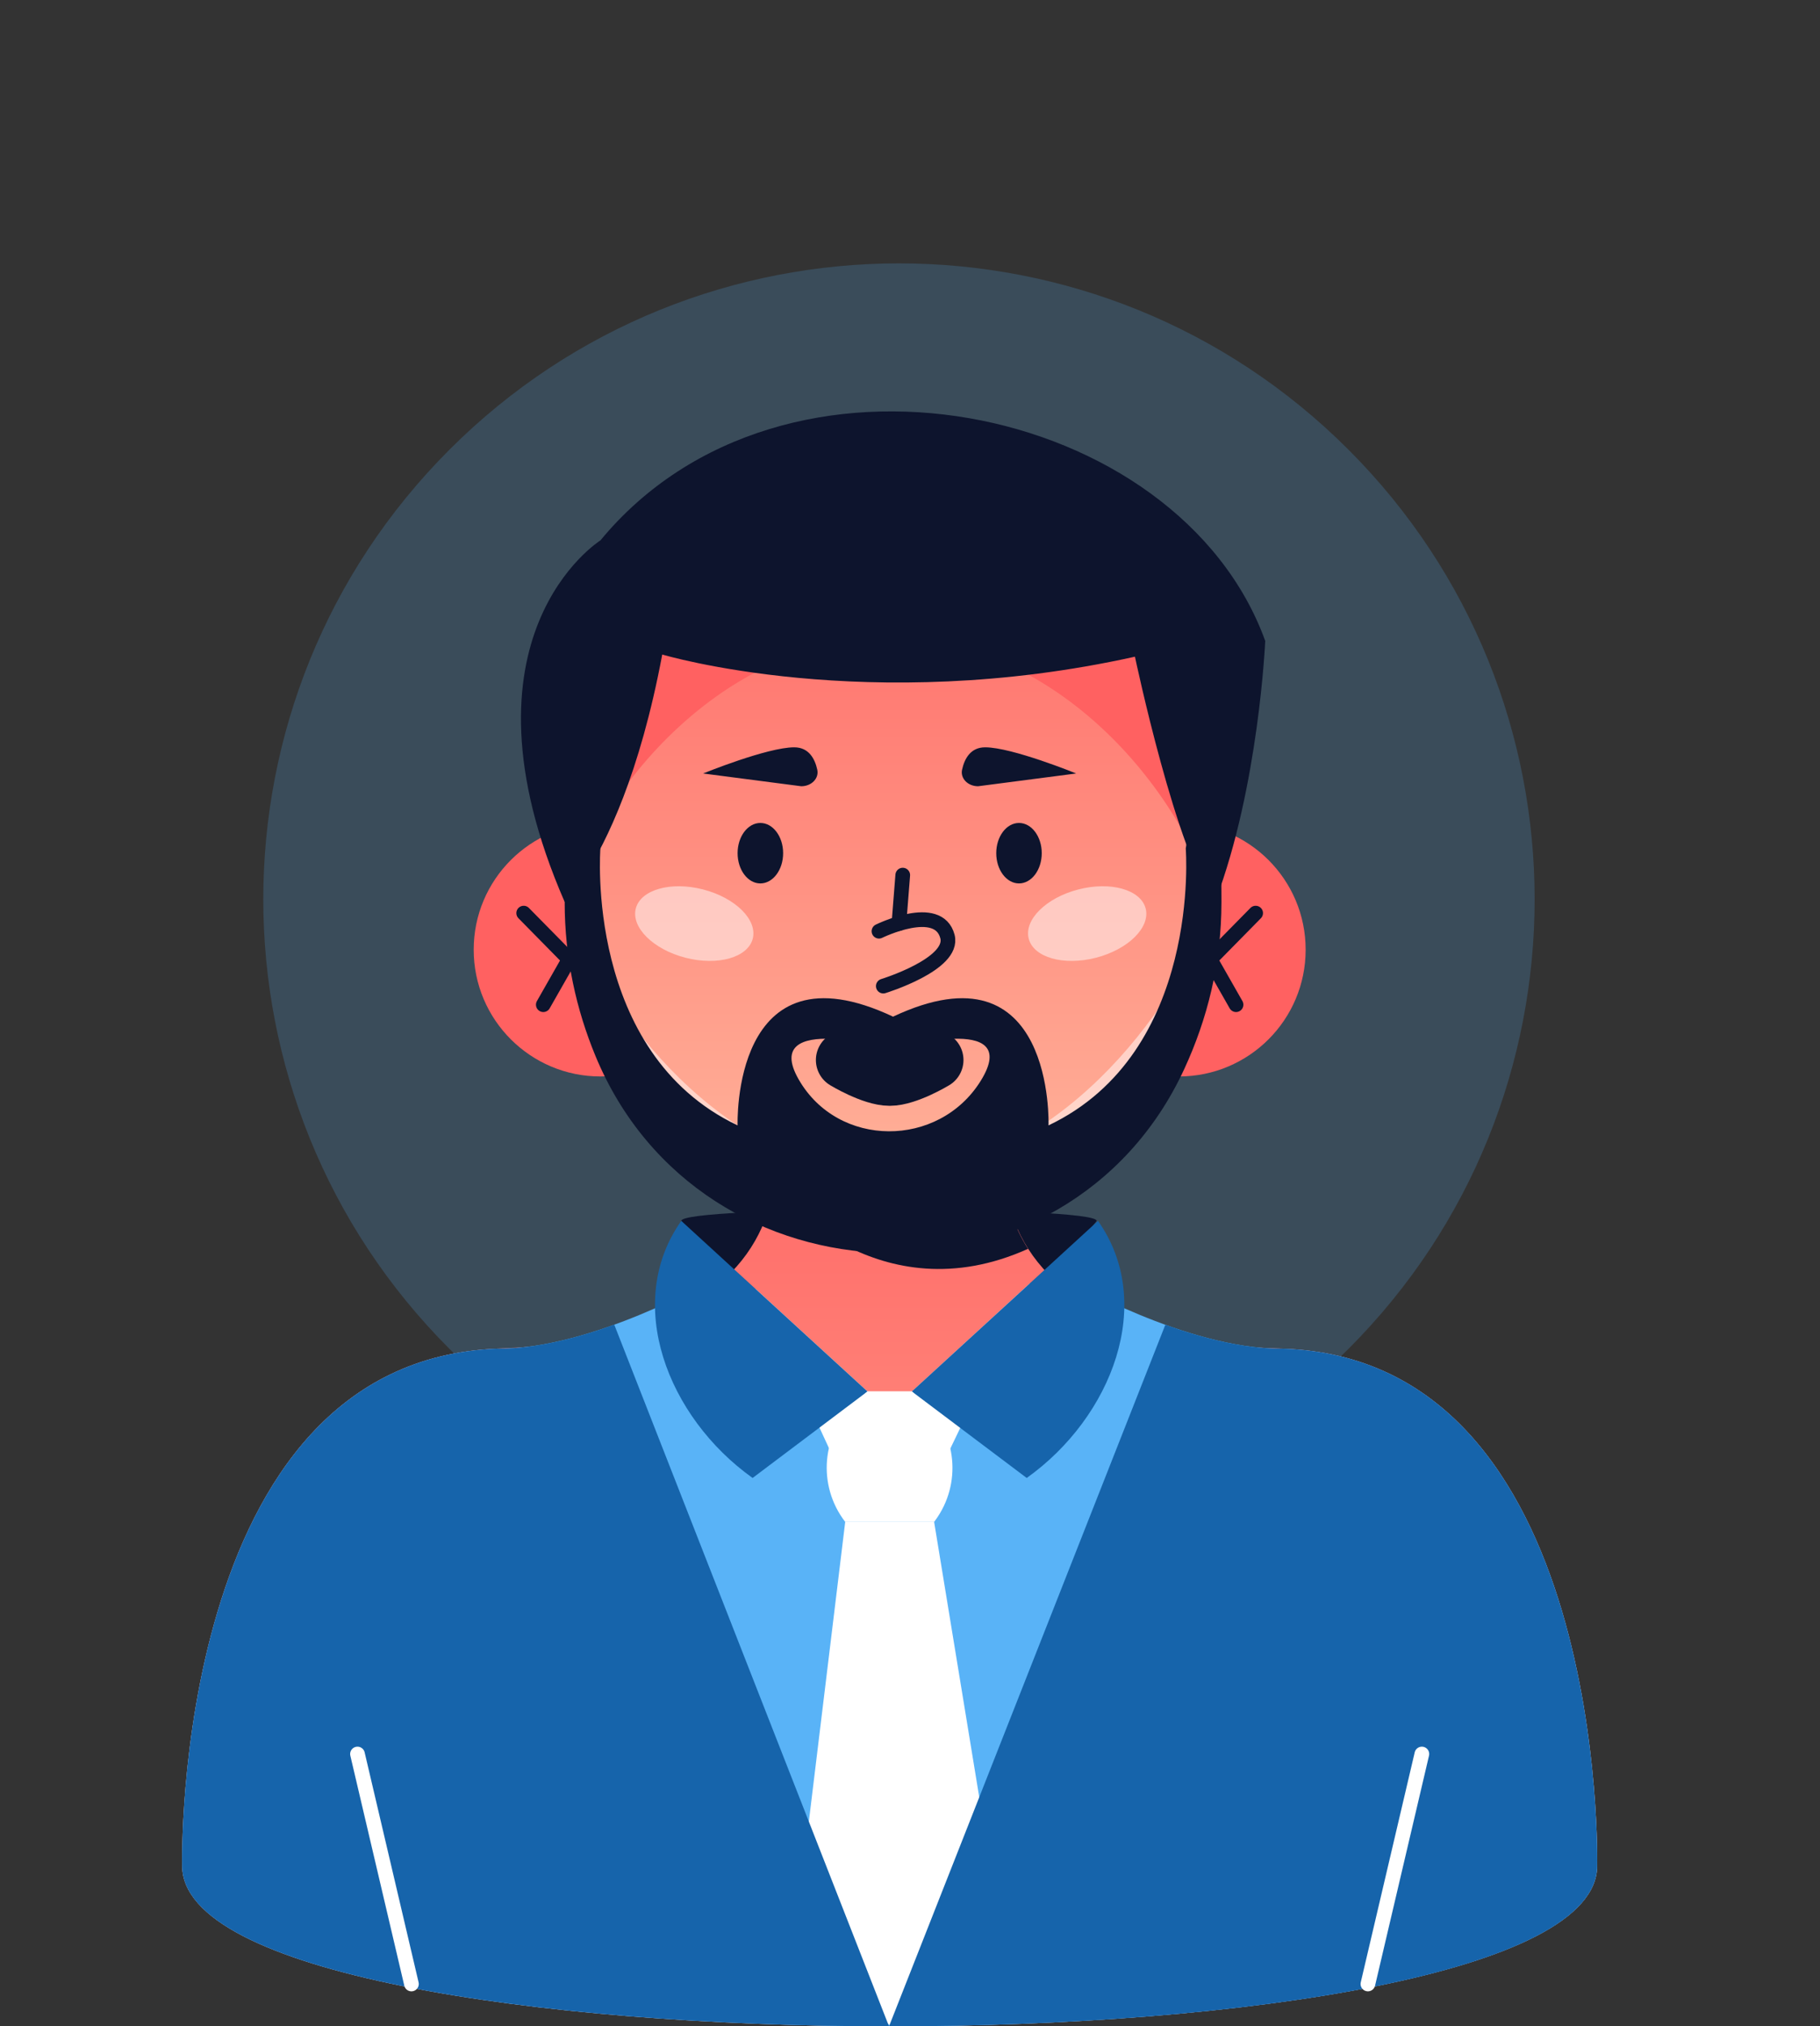 <svg width="62" height="69" viewBox="0 0 62 69" fill="none" xmlns="http://www.w3.org/2000/svg">
<rect x="0" y="0" width="62" height="69" fill="#333333" stroke="none"/>
<path opacity="0.2" d="M45.936 45.936C54.393 37.48 54.393 23.769 45.936 15.312C37.48 6.855 23.769 6.855 15.312 15.312C6.855 23.769 6.855 37.48 15.312 45.936C23.769 54.393 37.48 54.393 45.936 45.936Z" fill="#59B3F7"/>
<path d="M23.209 41.576C23.209 41.059 37.36 41.059 37.36 41.576L30.308 50.615L23.209 41.576Z" fill="#0D142D"/>
<path d="M40.162 36.658C42.546 36.658 44.478 34.725 44.478 32.341C44.478 29.957 42.546 28.025 40.162 28.025C37.778 28.025 35.846 29.957 35.846 32.341C35.846 34.725 37.778 36.658 40.162 36.658Z" fill="#FF6161"/>
<path d="M20.453 36.658C22.837 36.658 24.77 34.725 24.77 32.341C24.77 29.957 22.837 28.025 20.453 28.025C18.07 28.025 16.137 29.957 16.137 32.341C16.137 34.725 18.07 36.658 20.453 36.658Z" fill="#FF6161"/>
<path d="M17.84 31.095L20.736 34.038" stroke="#0D142D" stroke-width="0.5" stroke-miterlimit="10" stroke-linecap="round" stroke-linejoin="round"/>
<path d="M18.508 34.214L19.388 32.669" stroke="#0D142D" stroke-width="0.5" stroke-miterlimit="10" stroke-linecap="round" stroke-linejoin="round"/>
<path d="M42.775 31.095L39.879 34.038" stroke="#0D142D" stroke-width="0.5" stroke-miterlimit="10" stroke-linecap="round" stroke-linejoin="round"/>
<path d="M42.107 34.214L41.227 32.669" stroke="#0D142D" stroke-width="0.5" stroke-miterlimit="10" stroke-linecap="round" stroke-linejoin="round"/>
<path d="M43.659 45.927C30.308 45.552 34.941 35.736 34.941 35.736H25.674C25.674 35.736 30.308 45.435 16.956 45.927C5.835 46.338 6.206 63.538 6.206 63.538C6.206 70.827 54.409 70.827 54.409 63.538C54.409 63.538 54.783 46.24 43.659 45.927Z" fill="url(#paint0_linear_29_2137)"/>
<path d="M35.021 42.528C29.937 44.815 26.501 40.669 26.345 40.499C26.78 38.065 25.666 35.736 25.666 35.736H34.934C34.934 35.736 33.128 39.563 35.021 42.528Z" fill="#0D142D"/>
<path d="M41.997 26.617C41.997 33.073 36.764 41.576 30.307 41.576C23.852 41.576 18.618 33.073 18.618 26.617C18.618 20.161 23.851 14.927 30.307 14.927C36.764 14.928 41.997 20.161 41.997 26.617Z" fill="url(#paint1_linear_29_2137)"/>
<path opacity="0.5" d="M41.218 31.248C39.537 36.521 35.284 41.575 30.308 41.575C25.331 41.575 21.078 36.521 19.398 31.248C21.47 35.907 25.58 39.99 30.308 39.99C35.036 39.99 39.145 35.907 41.218 31.248Z" fill="white"/>
<path d="M41.997 26.616C41.997 27.927 41.779 29.324 41.379 30.718C39.824 26.099 35.453 21.717 30.308 21.717C25.162 21.717 20.791 26.099 19.236 30.718C18.836 29.324 18.618 27.927 18.618 26.616C18.618 20.16 23.851 14.927 30.308 14.927C36.764 14.927 41.997 20.16 41.997 26.616Z" fill="#FF6161"/>
<g opacity="0.5">
<path d="M25.643 31.966C25.477 32.608 24.451 32.898 23.351 32.615C22.251 32.331 21.494 31.581 21.659 30.938C21.825 30.296 22.851 30.006 23.951 30.289C25.051 30.573 25.808 31.323 25.643 31.966Z" fill="white"/>
<path d="M35.044 31.966C35.209 32.608 36.236 32.898 37.335 32.615C38.435 32.331 39.193 31.581 39.028 30.938C38.862 30.296 37.836 30.006 36.736 30.289C35.636 30.573 34.878 31.323 35.044 31.966Z" fill="white"/>
</g>
<path d="M25.902 30.084C26.331 30.084 26.678 29.623 26.678 29.054C26.678 28.486 26.331 28.025 25.902 28.025C25.474 28.025 25.127 28.486 25.127 29.054C25.127 29.623 25.474 30.084 25.902 30.084Z" fill="#0D142D"/>
<path d="M35.488 29.054C35.488 29.623 35.141 30.084 34.713 30.084C34.285 30.084 33.938 29.623 33.938 29.054C33.938 28.486 34.285 28.025 34.713 28.025C35.141 28.025 35.488 28.486 35.488 29.054Z" fill="#0D142D"/>
<path d="M29.943 31.712C29.943 31.712 31.969 30.715 32.276 31.893C32.521 32.836 30.09 33.581 30.09 33.581" stroke="#0D142D" stroke-width="0.5" stroke-miterlimit="10" stroke-linecap="round" stroke-linejoin="round"/>
<path d="M30.753 29.801L30.623 31.452" stroke="#0D142D" stroke-width="0.5" stroke-miterlimit="10" stroke-linecap="round" stroke-linejoin="round"/>
<path d="M28.794 36.098C28.794 36.098 29.718 36.658 30.308 36.658C30.897 36.658 31.822 36.098 31.822 36.098" stroke="#0D142D" stroke-width="2" stroke-miterlimit="10" stroke-linecap="round" stroke-linejoin="round"/>
<path d="M23.953 26.34L27.295 26.775C27.648 26.775 27.906 26.503 27.841 26.211C27.762 25.85 27.56 25.449 27.056 25.449C26.139 25.449 23.953 26.34 23.953 26.34Z" fill="#0D142D"/>
<path d="M36.661 26.34L33.32 26.775C32.967 26.775 32.709 26.503 32.774 26.211C32.853 25.85 33.055 25.449 33.559 25.449C34.476 25.449 36.661 26.34 36.661 26.34Z" fill="#0D142D"/>
<path d="M22.56 22.289C22.56 22.289 29.551 24.385 38.663 22.363C38.663 22.363 40.097 29.164 41.379 30.717C41.379 30.717 41.395 30.704 41.408 30.67C42.884 26.775 43.101 21.826 43.101 21.826C40.163 13.706 26.678 10.858 20.454 18.403C20.454 18.403 15.281 21.643 19.237 30.717C19.237 30.717 19.518 30.45 19.934 29.801C20.659 28.668 21.795 26.369 22.56 22.289Z" fill="#0D142D"/>
<path d="M40.394 28.896C40.394 28.896 40.946 35.84 35.719 38.324C35.719 38.324 35.939 32.024 30.423 34.621C24.908 32.024 25.127 38.324 25.127 38.324C19.9 35.84 20.453 28.896 20.453 28.896C20.453 28.896 19.236 20.592 19.236 30.718C19.236 32.639 19.635 34.384 20.281 35.95C23.884 44.685 36.38 44.982 40.343 36.405C41.12 34.724 41.61 32.827 41.61 30.717C41.61 20.592 40.394 28.896 40.394 28.896ZM27.206 36.756C25.879 34.435 30.423 35.736 30.423 35.736C30.423 35.736 34.901 34.415 33.406 36.812C31.975 39.107 28.549 39.104 27.206 36.756Z" fill="#0D142D"/>
<path d="M43.66 45.928C43.644 45.928 43.624 45.932 43.609 45.932L43.618 45.928C40.408 45.928 36.404 43.609 36.404 43.609L31.059 47.401C31.059 47.401 30.395 49.62 30.308 49.62C30.237 49.62 29.552 47.385 29.552 47.385L24.212 43.609C24.212 43.609 20.208 45.928 16.998 45.928L17.002 45.93C16.987 45.93 16.971 45.928 16.956 45.928C5.837 46.337 6.207 63.538 6.207 63.538C6.207 70.826 54.409 70.826 54.409 63.538C54.409 63.539 54.783 46.238 43.66 45.928Z" fill="#59B3F7"/>
<path d="M28.592 50.079L25.729 43.883L29.551 47.385H31.064L35.081 43.703L32.014 50.077L28.592 50.079Z" fill="white"/>
<path d="M28.793 51.827L27.088 65.873L30.343 69.004L34.067 65.521L31.822 51.827H28.793Z" fill="white"/>
<path d="M43.66 45.928C43.642 45.928 43.625 45.932 43.607 45.932L43.616 45.928C42.336 45.928 40.93 45.558 39.698 45.114L30.285 69.005C42.344 69.009 54.408 67.189 54.408 63.54C54.408 63.54 54.783 46.237 43.66 45.928ZM16.998 45.928L17.003 45.932C16.985 45.932 16.972 45.928 16.955 45.928C5.836 46.337 6.206 63.54 6.206 63.54C6.206 67.18 18.243 69 30.285 69.005L20.925 45.109C19.693 45.558 18.283 45.928 16.998 45.928Z" fill="#1664AB"/>
<path d="M12.178 59.731L14.016 67.563" stroke="white" stroke-width="0.5" stroke-miterlimit="10" stroke-linecap="round" stroke-linejoin="round"/>
<path d="M48.437 59.731L46.599 67.563" stroke="white" stroke-width="0.5" stroke-miterlimit="10" stroke-linecap="round" stroke-linejoin="round"/>
<path d="M23.209 41.576L29.551 47.385L25.638 50.331C22.726 48.256 21.238 44.359 23.209 41.576Z" fill="#1664AB"/>
<path d="M37.404 41.576L31.062 47.385L34.976 50.331C37.888 48.256 39.376 44.359 37.404 41.576Z" fill="#1664AB"/>
<path d="M29.551 47.385L29.153 47.747C27.987 48.804 27.83 50.581 28.793 51.827H30.285H31.822L31.866 51.767C32.766 50.534 32.604 48.823 31.488 47.781L31.064 47.385H29.551Z" fill="white"/>
<defs>
<linearGradient id="paint0_linear_29_2137" x1="30.307" y1="69.004" x2="30.307" y2="35.736" gradientUnits="userSpaceOnUse">
<stop stop-color="#FFB69C"/>
<stop offset="1" stop-color="#FF6161"/>
</linearGradient>
<linearGradient id="paint1_linear_29_2137" x1="30.308" y1="41.576" x2="30.308" y2="14.928" gradientUnits="userSpaceOnUse">
<stop stop-color="#FFB69C"/>
<stop offset="1" stop-color="#FF6161"/>
</linearGradient>
</defs>
</svg>
